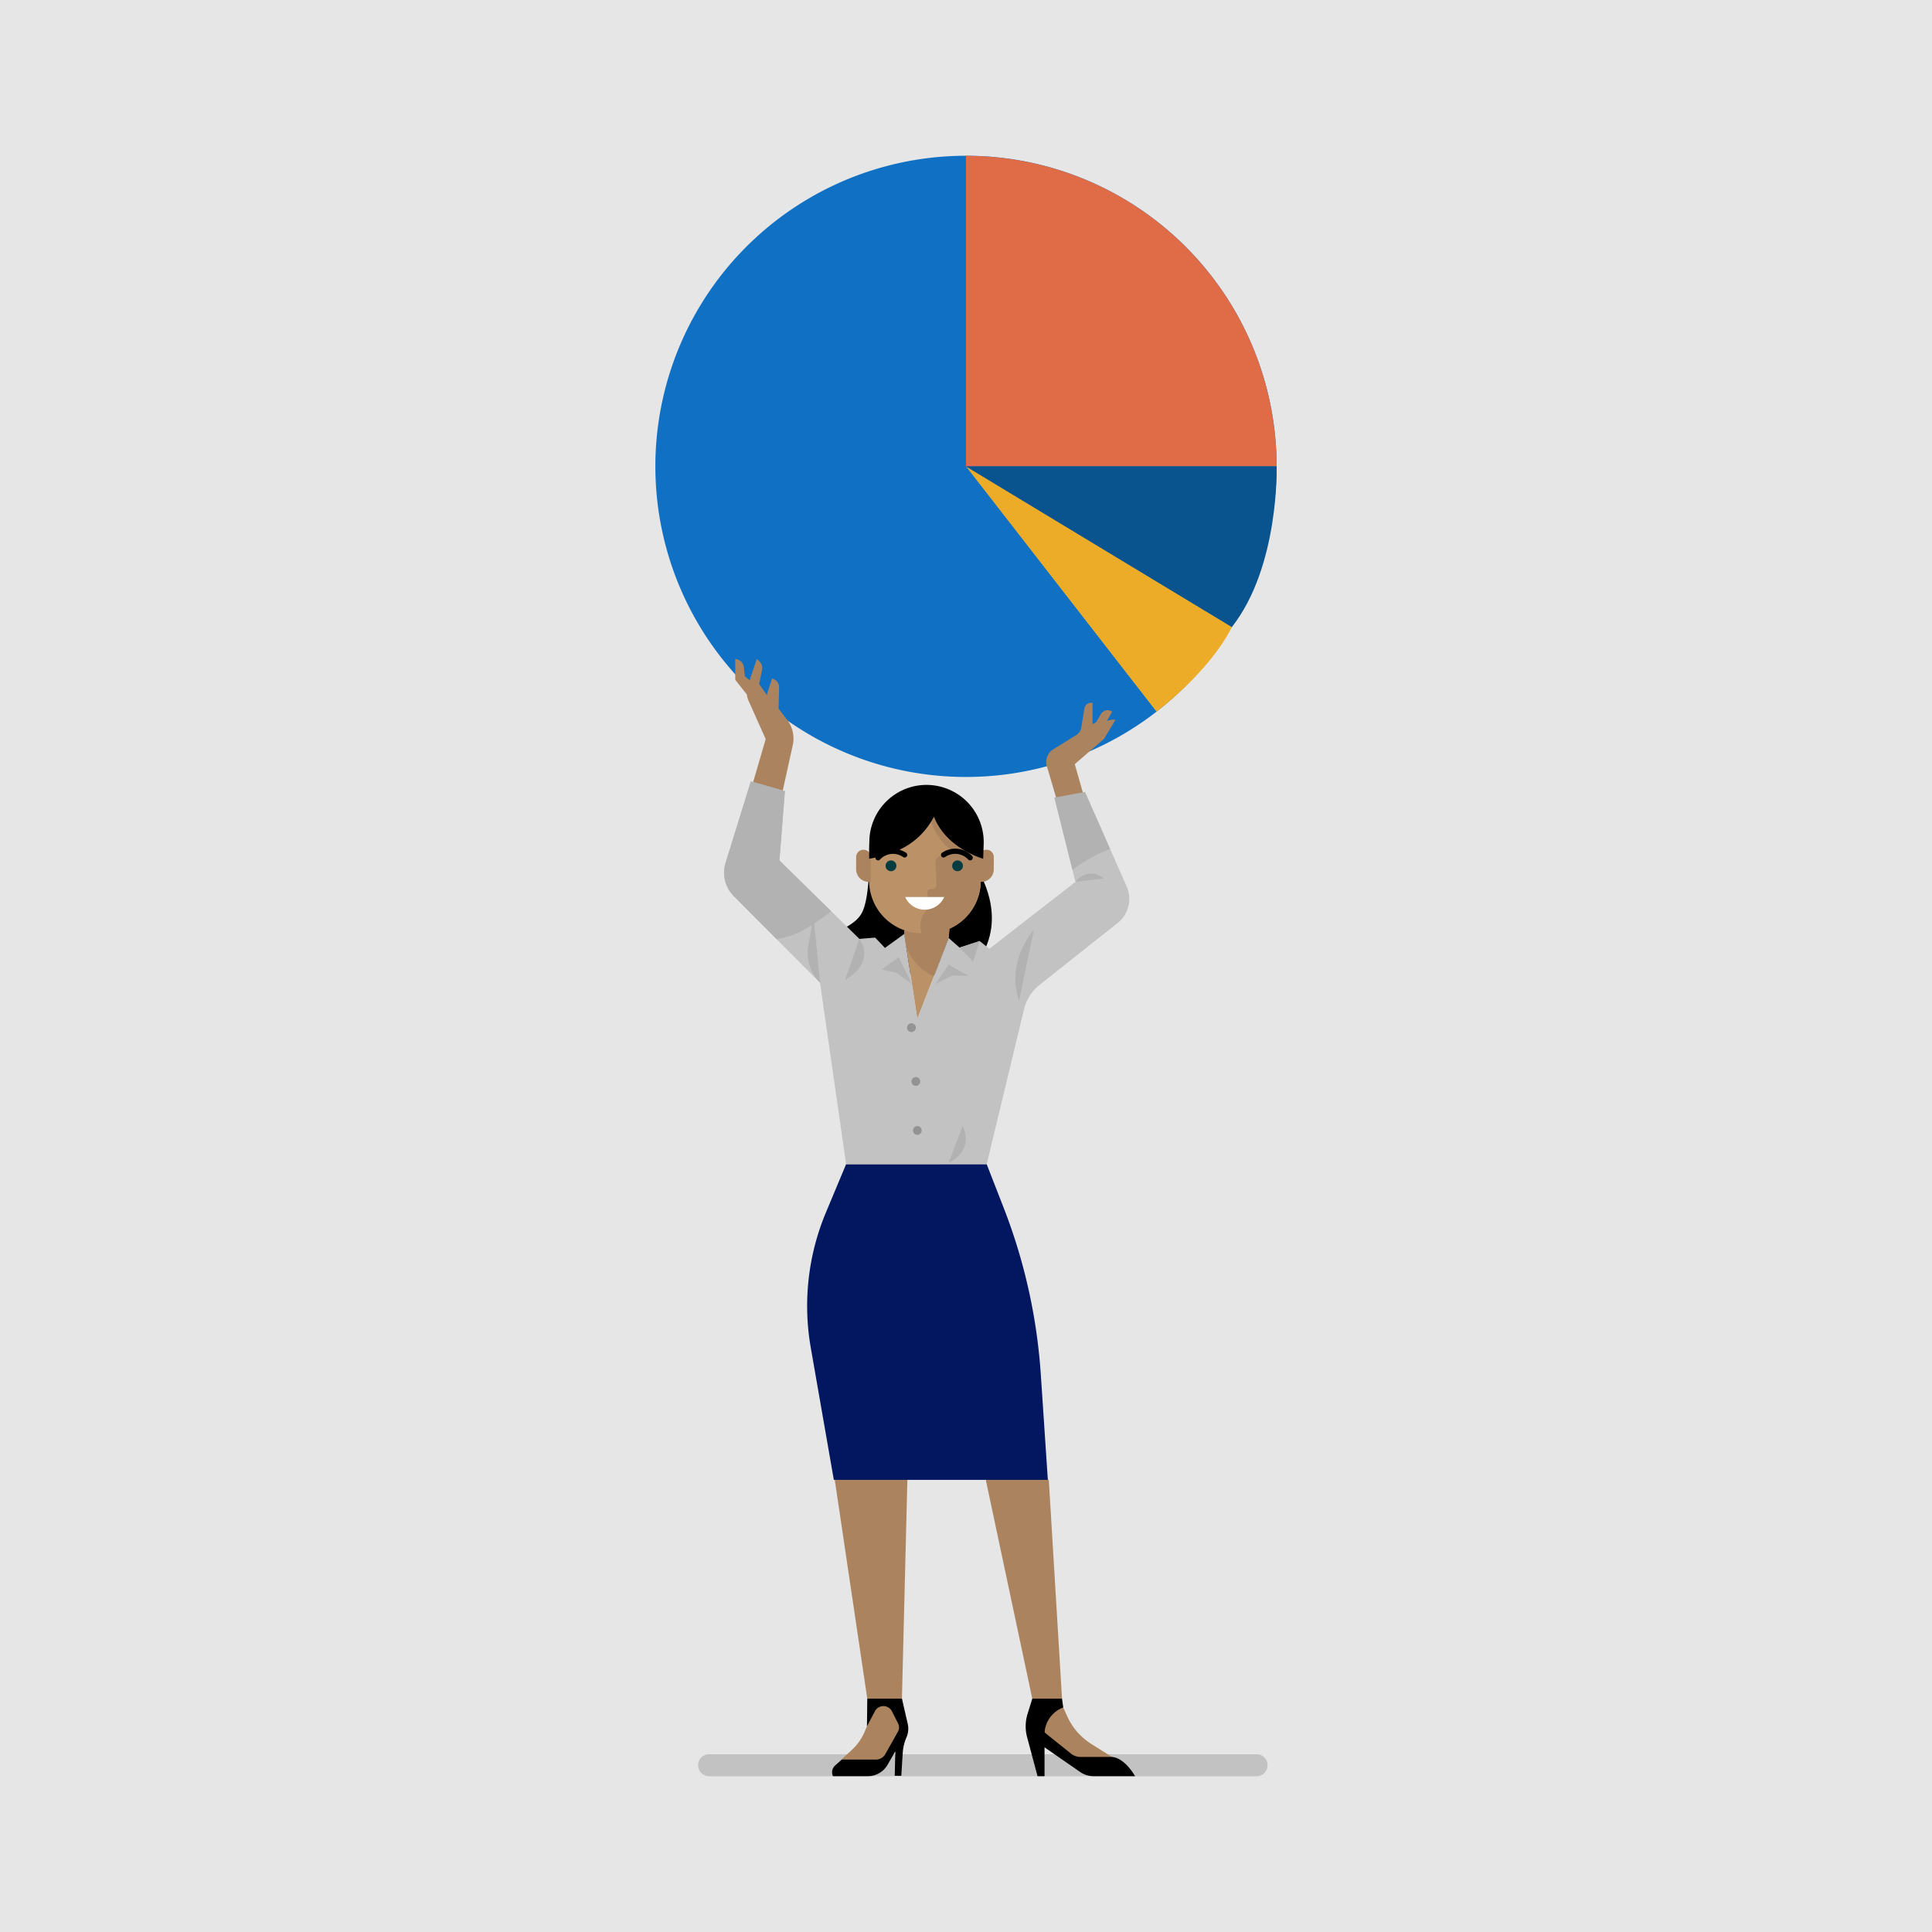 <svg xmlns="http://www.w3.org/2000/svg" viewBox="0 0 300 300"><title>MSC17-business-005</title><path d="M300,0V300H0V0Z" fill="#e6e6e6"/><path d="M195.076,275.814H110.152a1.709,1.709,0,1,1,0-3.417h84.924a1.709,1.709,0,1,1,0,3.417" fill="#c2c2c2"/><path d="M169.457,270.8a9.9,9.9,0,0,1-3.734-4.282l-.625-1.381-.356-1.364h.169l-2.048-33.886L159,225l-5.909,4.883,7.2,33.886.882,5.174,6.045,4.687,2.2.611,4.321-.747Z" fill="#ab845f"/><path d="M141,225.681h-8.965l-2.4,4.2,5.034,33.885h.675l-.725,4.292-.365.86a8.17,8.17,0,0,1-2,2.828l-1.579,1.447,2.246,1.266,4.075-.612,3.413-5.5-.357-4.58Z" fill="#ab845f"/><path d="M160.292,263.771l-.732,2.356a6.531,6.531,0,0,0-.072,3.619l1.62,6.06h1.086v-4.484l5.522,3.824a3.638,3.638,0,0,0,2.088.66h6.448s-1.634-2.989-3.751-2.989h-4.725a2.357,2.357,0,0,1-1.474-.518l-3.95-3.16a.361.361,0,0,1-.134-.327,4.478,4.478,0,0,1,2.88-3.678l-.187-1.363Z"/><path d="M140.052,263.771l.9,3.909a3.358,3.358,0,0,1-.194,2.093,7.123,7.123,0,0,0-.58,2.4l-.226,3.57h-1.019l.093-3.8-1.212,2.1a3.536,3.536,0,0,1-3.057,1.763h-5.411a1.408,1.408,0,0,1,.327-1.657l1.032-.925h5.322a1.66,1.66,0,0,0,1.446-.847l1.954-3.479a1.36,1.36,0,0,0,.028-1.279l-.947-1.876a1.494,1.494,0,0,0-2.656-.022l-1.232,2.342.049-4.292Z"/><path d="M198.228,72.417A48.231,48.231,0,1,1,150,24.186a48.231,48.231,0,0,1,48.231,48.231" fill="#1070c4"/><path d="M150,24.186v48.23h48.231a48.22,48.22,0,0,0-47.185-48.208Z" fill="#df6c47"/><path d="M150,72.417l29.586,38.091s8.2-6.134,11.7-13.148L150,72.417" fill="#edac28"/><path d="M191.286,97.36,150,72.416h48.231s.458,15.512-6.942,24.944" fill="#09538f"/><path d="M122.254,111.81l-1.358-1.766.079-3.3a1.37,1.37,0,0,0-.953-1.336l-.144-.046-.815,2.548-1.185-1.7.447-2.163a1.486,1.486,0,0,0-.445-1.387l-.365-.341-1.11,3.326L115.65,105l-.15-1.413a1.4,1.4,0,0,0-1.063-1.212l-.265-.064v3.25l1.81,2.3a3.1,3.1,0,0,0,.292,1.036l2.621,5.867L115.8,125.377l5.248-.357,2.052-9.314a4.774,4.774,0,0,0-.848-3.9" fill="#ab845f"/><path d="M134.956,134.186s.034,5.47-1.155,7.624-4.754,3.1-4.754,3.1L133.5,151.1l16.193.412s7.651-5.463,2.6-15.639S138.7,127.92,138.7,127.92Z"/><path d="M140.429,144.447l-.022.57,2.037,13.2,4.868-12.566.118-1.438a8.156,8.156,0,0,0,4.868-7.439V131.6a8.157,8.157,0,0,0-8.133-8.133h-1.077a8.157,8.157,0,0,0-8.132,8.133v5.174a8.156,8.156,0,0,0,5.473,7.674" fill="#bb9167"/><path d="M140.43,144.44l-.023.577.3,1.942a8.185,8.185,0,0,0,4.3,4.65l2.308-5.959.118-1.44a8.158,8.158,0,0,0,4.858-7.27h.067a1.957,1.957,0,0,0,1.957-1.957v-1.9a1.13,1.13,0,0,0-2.014-.709V131.6c0-.275-.016-.546-.042-.814a1.069,1.069,0,0,0-.213-.29l-6.747-5.118-.715,2.233a9.254,9.254,0,0,0,3.6,4.744,7.551,7.551,0,0,0-1.767.356l-.295.1a1.287,1.287,0,0,0-.875,1.286l.166,3.229c.032.614-.339.715-.866.712a.567.567,0,0,0-.554.677l.389,2-.49.541a3.77,3.77,0,0,0-.8,3.655,8,8,0,0,1-2.658-.465" fill="#ab845f"/><path d="M131.384,180.774l-3.139,7.507a37.617,37.617,0,0,0-2.352,20.971l3.585,20.544h33.23l-1.091-16.35a87.292,87.292,0,0,0-5.768-25.9l-2.64-6.775Z" fill="#021760"/><path d="M131.384,180.774,127.332,152.6l-13.4-13.463a5.141,5.141,0,0,1-1.267-5.15l3.924-12.651,5.293,1.519-.847,10.756,12.412,12.179,2.444-.2,1.526,1.6,2.991-2.168,2.038,13.2,4.868-12.565L149,147.145l3.124-1.019,1.5,1.2L167,136.94l-3.272-13.092,4.746-.874,6.472,14.671a4.8,4.8,0,0,1-1.2,5.515l-12.3,9.752A7.005,7.005,0,0,0,159,156.758l-5.786,24.016Z" fill="#c2c2c2"/><path d="M134.076,131.948h0a1.135,1.135,0,0,0-1.135,1.135v1.9a1.957,1.957,0,0,0,1.957,1.956h.314v-3.856a1.136,1.136,0,0,0-1.136-1.135" fill="#ab845f"/><path d="M139.187,134.444a.836.836,0,1,1-.836-.836.835.835,0,0,1,.836.836" fill="#043c40"/><path d="M149.525,134.444a.836.836,0,1,1-.836-.836.835.835,0,0,1,.836.836" fill="#043c40"/><path d="M140.558,139.288a3.316,3.316,0,0,0,6.059,0Z" fill="#fff"/><path d="M144.337,121.892h0a8.876,8.876,0,0,0-9.343,8.679c-.019.907-.032,1.837-.038,2.771.345-.047.666-.111.989-.174a.4.4,0,0,0,.135.336.405.405,0,0,0,.263.1.412.412,0,0,0,.311-.143,2.742,2.742,0,0,1,3.581-.375.408.408,0,1,0,.417-.7,4.568,4.568,0,0,0-.979-.441,11.356,11.356,0,0,0,5.345-5.137c1.946,4.98,7.65,6.537,7.65,6.537l.077-2.284a8.878,8.878,0,0,0-8.408-9.166"/><path d="M146.336,132.383a.408.408,0,1,0,.416.7,2.746,2.746,0,0,1,3.582.374.407.407,0,1,0,.621-.527,3.582,3.582,0,0,0-4.619-.548"/><path d="M173.211,111.776a2.165,2.165,0,0,0-1.358.218l.849-1.486a1.209,1.209,0,0,0-1.745.362l-.751,1.263-.56.324v-3.33h-.214a1.066,1.066,0,0,0-1.052.9l-.475,2.937a1.68,1.68,0,0,1-.772,1.159l-3.579,2.225a2.321,2.321,0,0,0-1,2.626l1.893,6.407,4.076-.982-1.63-5.743,4.534-3.922Z" fill="#ab845f"/><path d="M168.471,122.974l-4.746.875,2.813,11.257a21.293,21.293,0,0,1,5.842-3.27Z" fill="#b2b2b2"/><polygon points="141.607 152.791 139.557 148.639 136.909 150.541 139.187 151.053 141.607 152.791" fill="#b2b2b2"/><path d="M133.445,145.787l-2.241,6.384s4.821-2.445,2.241-6.384" fill="#b2b2b2"/><polygon points="145.262 152.791 147.312 149.794 150.356 151.507 147.81 151.507 145.262 152.791" fill="#b2b2b2"/><polygon points="148.998 147.145 151.104 149.319 152.123 146.126 148.998 147.145" fill="#b2b2b2"/><path d="M158.235,155.431l2.309-11.071s-4.414,4.823-2.309,11.071" fill="#b2b2b2"/><path d="M167,136.94l4.346-.527-.036-.033a2.882,2.882,0,0,0-4.31.56" fill="#b2b2b2"/><path d="M129.047,141.472l-8.014-7.864.847-10.756-5.293-1.52-3.924,12.652a5.143,5.143,0,0,0,1.267,5.15l6.684,6.714a13.755,13.755,0,0,0,5.445-2.215l-.547,3.251a6.56,6.56,0,0,0,1.82,5.713l-.895-9.2a27.059,27.059,0,0,0,2.61-1.927" fill="#b2b2b2"/><path d="M142.207,159.574a.68.68,0,1,1-.68-.679.68.68,0,0,1,.68.679" fill="#939393"/><path d="M142.886,167.928a.68.68,0,1,1-.68-.679.68.68,0,0,1,.68.679" fill="#939393"/><path d="M143.123,175.535a.679.679,0,1,1-.679-.679.68.68,0,0,1,.679.679" fill="#939393"/><path d="M147.312,180.561l2.149-5.705s2.075,3.531-2.149,5.705" fill="#b2b2b2"/></svg>